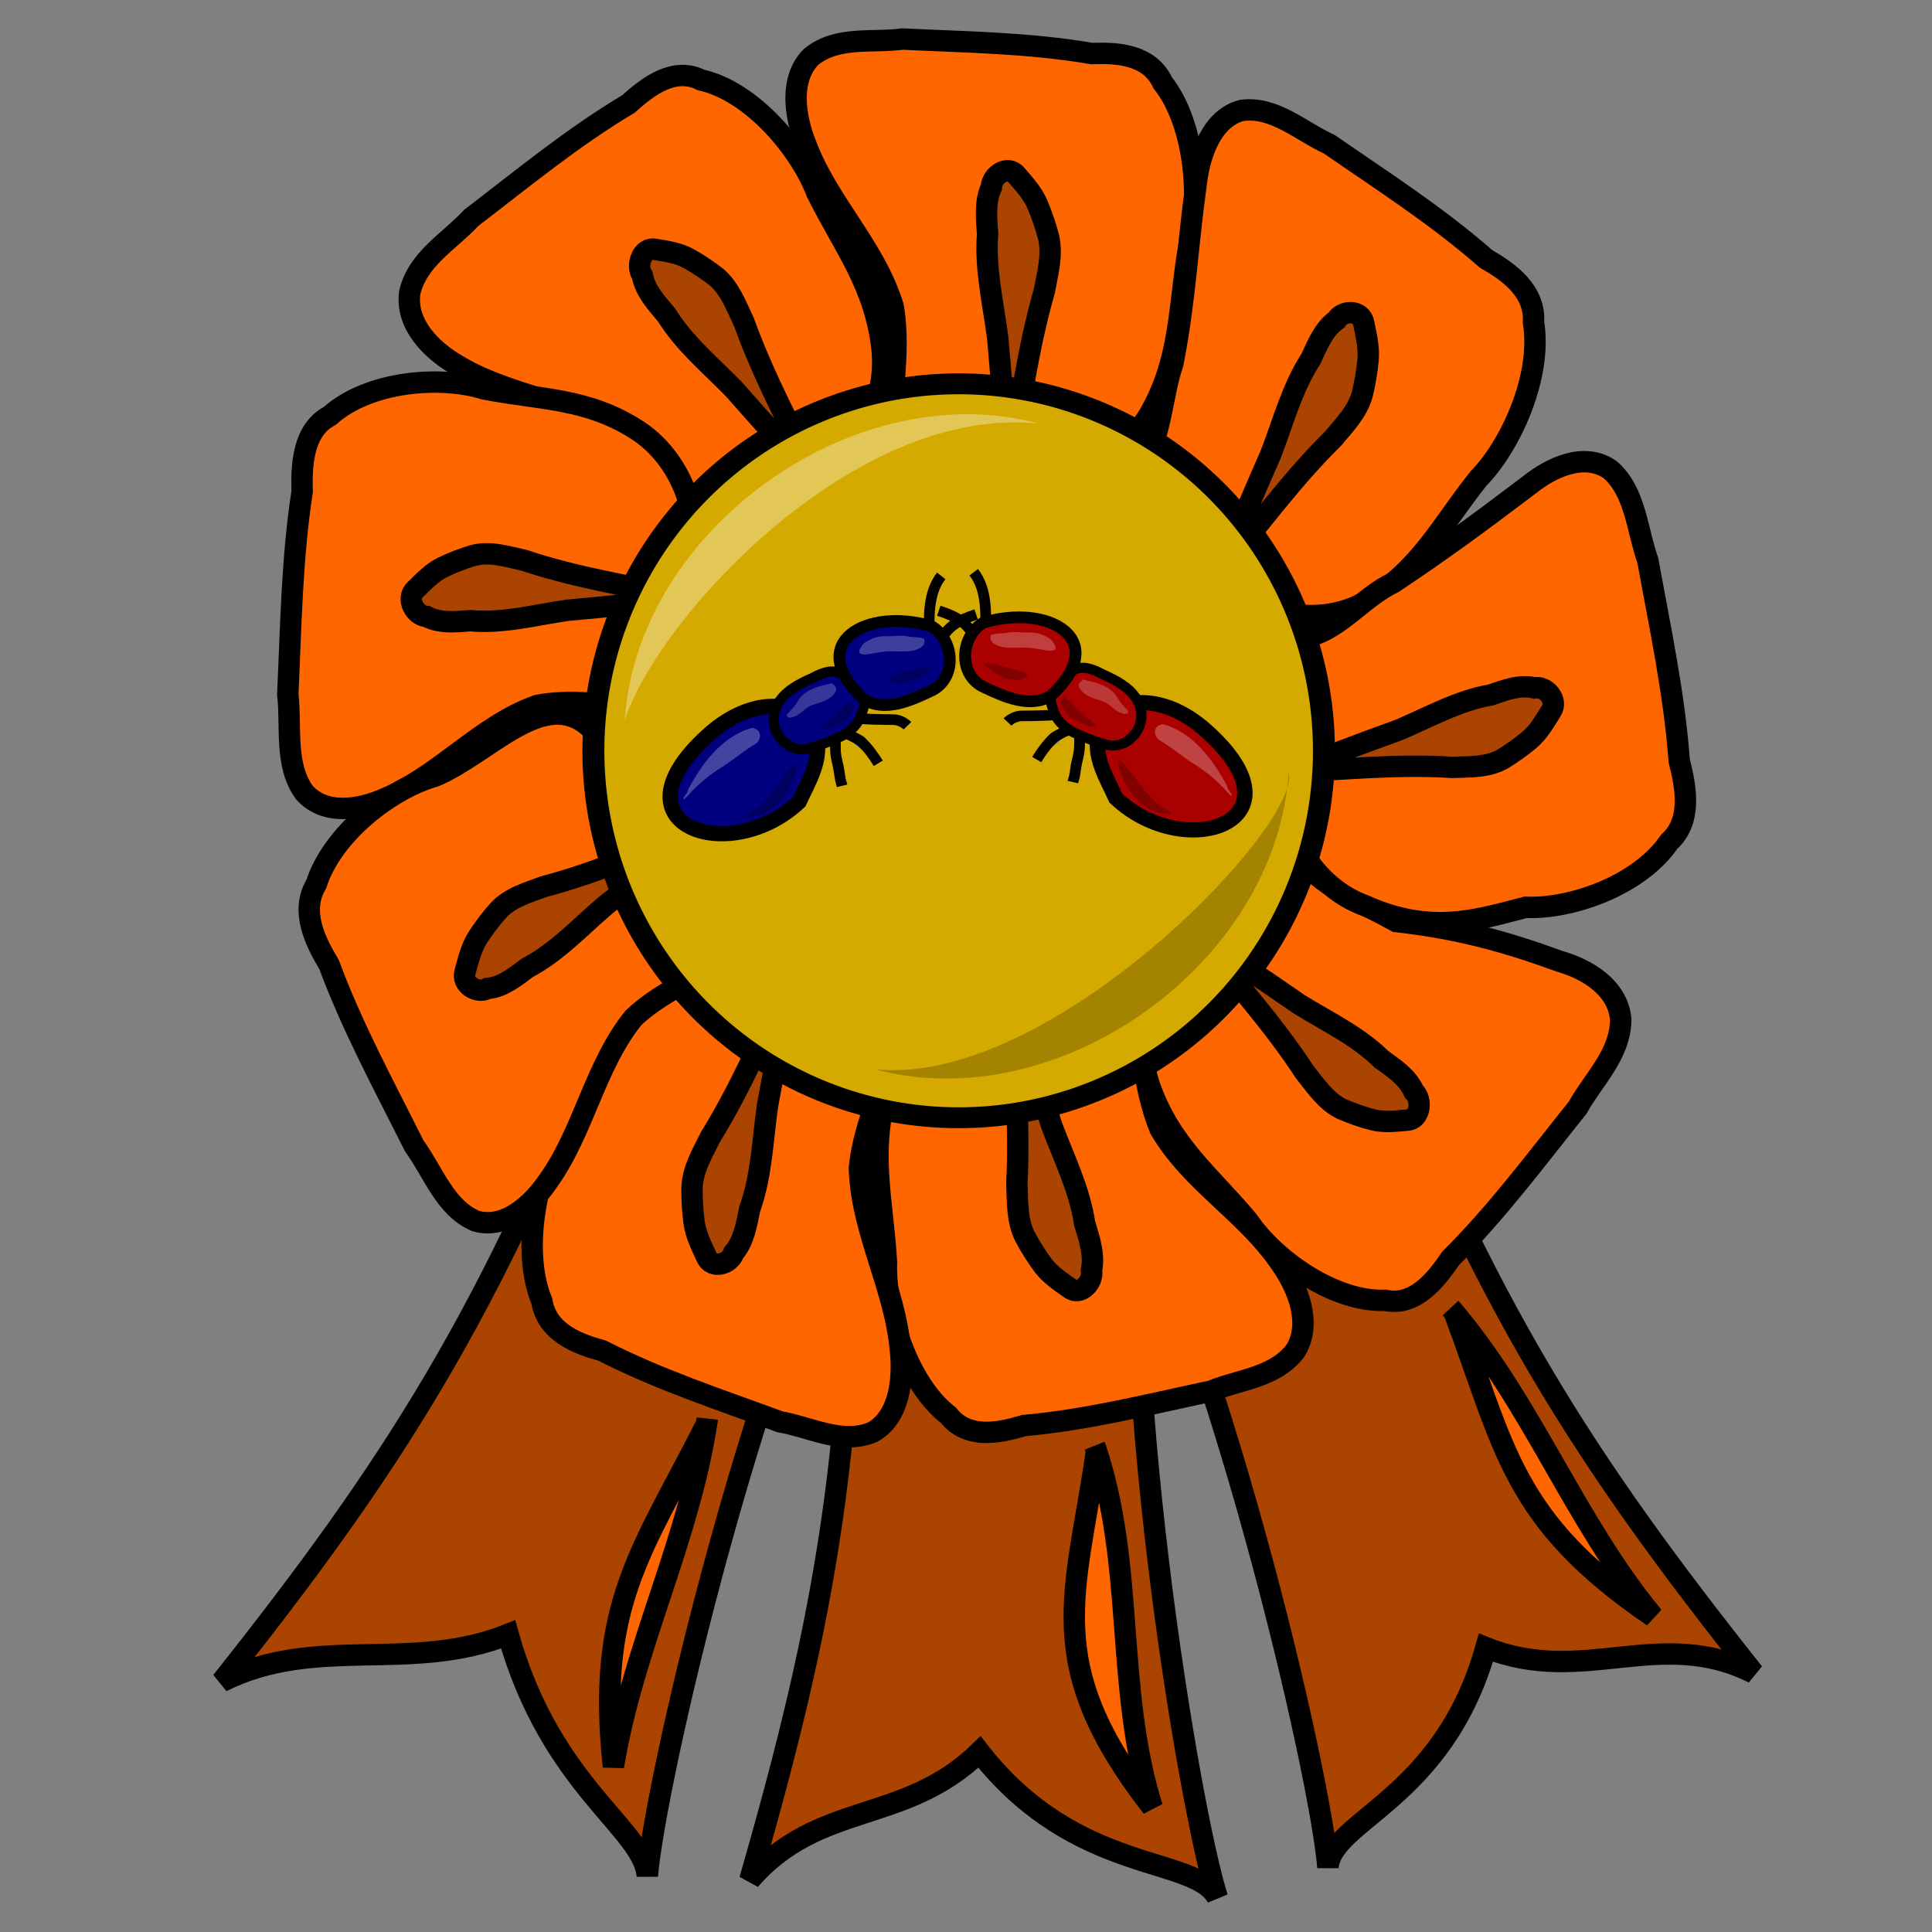 <?xml version="1.0" encoding="UTF-8" standalone="no"?>
<!-- Created with Inkscape (http://www.inkscape.org/) -->
<svg
   xmlns:dc="http://purl.org/dc/elements/1.1/"
   xmlns:cc="http://creativecommons.org/ns#"
   xmlns:rdf="http://www.w3.org/1999/02/22-rdf-syntax-ns#"
   xmlns:svg="http://www.w3.org/2000/svg"
   xmlns="http://www.w3.org/2000/svg"
   xmlns:sodipodi="http://sodipodi.sourceforge.net/DTD/sodipodi-0.dtd"
   xmlns:inkscape="http://www.inkscape.org/namespaces/inkscape"
   width="250"
   height="250"
   id="svg2"
   sodipodi:version="0.32"
   inkscape:version="0.46"
   sodipodi:docname="antwarlevelaward.svg"
   inkscape:output_extension="org.inkscape.output.svg.inkscape"
   inkscape:export-filename="P:\pidgey2\data\images\marrowlevelaward.png"
   inkscape:export-xdpi="92.160004"
   inkscape:export-ydpi="92.160004"
   version="1.0">
  <rect width="100%" height="100%" fill="#808080" stroke="none"/>
  <defs
     id="defs4">
    <inkscape:perspective
       sodipodi:type="inkscape:persp3d"
       inkscape:vp_x="0 : 125 : 1"
       inkscape:vp_y="0 : 1000 : 0"
       inkscape:vp_z="250 : 125 : 1"
       inkscape:persp3d-origin="125 : 83.333333 : 1"
       id="perspective3645" />
  </defs>
  <sodipodi:namedview
     id="base"
     pagecolor="#cb90ff"
     bordercolor="#666666"
     borderopacity="1.0"
     gridtolerance="10000"
     guidetolerance="10"
     objecttolerance="10"
     inkscape:pageopacity="0"
     inkscape:pageshadow="2"
     inkscape:zoom="4.84"
     inkscape:cx="191.65011"
     inkscape:cy="146.57948"
     inkscape:document-units="px"
     inkscape:current-layer="layer1"
     showgrid="false"
     inkscape:window-width="1680"
     inkscape:window-height="994"
     inkscape:window-x="0"
     inkscape:window-y="22" />
  <g
     inkscape:label="Layer 1"
     inkscape:groupmode="layer"
     id="layer1">
    <path
       style="opacity:1;fill:#aa4400;fill-opacity:1;stroke:#000000;stroke-width:2.769;stroke-miterlimit:4;stroke-dasharray:none;stroke-opacity:1"
       d="M 110.321,143.903 C 111.216,185.95 106.768,209.482 97.027,243.254 C 105.963,232.945 116.958,236.205 126.745,226.714 C 139.34,242.807 154.692,240.036 157.531,245.567 C 153.931,234.372 144.046,175.659 147.789,142.103 C 142.756,143.524 115.172,141.972 110.321,143.903 z"
       id="path3306"
       sodipodi:nodetypes="cccccc"
       inkscape:transform-center-x="4.4505107"
       inkscape:transform-center-y="7.6872443" />
    <path
       style="opacity:1;fill:#aa4400;fill-opacity:1;stroke:#000000;stroke-width:2.769;stroke-miterlimit:4;stroke-dasharray:none;stroke-opacity:1"
       d="M 78.757,130.765 C 63.598,169.994 50.536,190.068 28.684,217.599 C 40.87,211.463 53.089,216.546 65.749,211.489 C 71.28,231.163 83.242,236.549 83.765,242.744 C 84.692,231.022 97.874,172.96 114.096,143.348 C 108.9,142.748 83.978,130.825 78.757,130.765 z"
       id="path3304"
       sodipodi:nodetypes="cccccc" />
    <path
       style="opacity:1;fill:#aa4400;fill-opacity:1;stroke:#000000;stroke-width:2.769;stroke-miterlimit:4;stroke-dasharray:none;stroke-opacity:1"
       d="M 176.842,129.651 C 192.002,168.881 205.064,188.954 226.915,216.485 C 214.73,210.349 204.938,218.264 192.278,213.207 C 186.748,232.881 172.358,235.435 171.834,241.631 C 170.907,229.908 157.725,171.846 141.504,142.234 C 146.699,141.634 171.621,129.711 176.842,129.651 z"
       id="path3274"
       sodipodi:nodetypes="cccccc" />
    <path
       style="fill:#ff6600;fill-opacity:1;stroke:#000000;stroke-width:2.769;stroke-miterlimit:4;stroke-dasharray:none;stroke-opacity:1"
       d="M 87.898,67.289 C 85.499,63.426 83.292,59.268 80.018,56.173 C 73.626,51.644 65.58,51.243 58.977,47.144 C 55.874,45.316 52.45,42 53.022,37.843 C 54.073,33.434 58.198,31.219 60.982,28.191 C 67.641,23.095 74.151,17.72 81.32,13.453 C 83.888,11.135 87.251,8.601 90.727,10.354 C 97.193,11.784 103.482,19.132 105.677,24.905 C 109.134,31.881 113.262,36.925 114.145,45.231 C 114.856,52.559 110.55,60.202 103.84,62.32 C 100.216,63.141 91.266,67.995 87.898,67.289 z"
       id="path3173"
       sodipodi:nodetypes="ccccccccccc" />
    <path
       style="fill:#aa4400;fill-opacity:1;stroke:#000000;stroke-width:2.769;stroke-miterlimit:4;stroke-dasharray:none;stroke-opacity:1"
       d="M 95.037,50.441 C 92.011,47.319 88.595,44.54 86.246,40.753 C 84.972,39.237 83.515,37.696 83.108,35.624 C 82.243,34.337 83.129,31.908 84.774,32.266 C 86.225,32.52 87.734,32.71 89.073,33.441 C 90.314,34.128 91.508,34.922 92.64,35.799 C 94.431,37.271 95.275,39.595 96.267,41.684 C 101.557,56.401 111.747,69.474 95.037,50.441 z"
       id="path3175"
       sodipodi:nodetypes="cccccccc" />
    <path
       style="fill:#ff6600;fill-opacity:1;stroke:#000000;stroke-width:2.769;stroke-miterlimit:4;stroke-dasharray:none;stroke-opacity:1"
       d="M 115.351,53.596 C 115.696,48.972 116.363,44.243 115.577,39.644 C 113.169,31.853 107.077,26.213 104.254,18.622 C 102.871,15.132 102.095,10.259 104.945,7.371 C 108.317,4.601 112.839,5.59 116.776,5.052 C 124.953,5.453 133.174,5.537 141.272,6.928 C 144.63,6.805 148.737,7.039 150.456,10.718 C 154.713,16.121 155.413,26.058 153.803,32.048 C 152.491,39.82 152.823,46.516 148.72,53.63 C 145.047,59.859 137.249,63.017 130.751,60.241 C 127.429,58.488 117.591,56.379 115.351,53.596 z"
       id="path3192"
       sodipodi:nodetypes="ccccccccccc" />
    <path
       style="fill:#aa4400;fill-opacity:1;stroke:#000000;stroke-width:2.769;stroke-miterlimit:4;stroke-dasharray:none;stroke-opacity:1"
       d="M 129.106,43.742 C 128.53,39.285 127.45,34.841 127.791,30.309 C 127.665,28.274 127.41,26.098 128.286,24.201 C 128.351,22.617 130.449,21.294 131.536,22.664 C 132.53,23.824 133.606,24.972 134.236,26.433 C 134.815,27.794 135.294,29.208 135.678,30.647 C 136.235,32.99 135.557,35.374 135.13,37.673 C 130.788,52.741 131.247,69.761 129.106,43.742 z"
       id="path3194"
       sodipodi:nodetypes="cccccccc" />
    <path
       style="fill:#ff6600;fill-opacity:1;stroke:#000000;stroke-width:2.769;stroke-miterlimit:4;stroke-dasharray:none;stroke-opacity:1"
       d="M 147.933,59.83 C 150.407,56.022 150.289,51.404 151.774,47.007 C 153.36,38.979 153.672,31.714 154.806,23.634 C 155.254,19.873 156.876,15.246 160.698,14.288 C 164.914,13.714 168.355,17.006 172.009,18.665 C 178.884,23.421 185.945,27.927 192.287,33.496 C 195.245,35.201 198.682,37.618 198.436,41.723 C 199.571,48.686 195.499,57.647 191.289,61.954 C 186.499,67.96 183.634,73.923 176.743,77.855 C 170.637,81.255 162.415,79.778 158.109,73.876 C 156.063,70.57 148.557,63.443 147.933,59.83 z"
       id="path3196"
       sodipodi:nodetypes="ccccccccccc"
       inkscape:transform-center-x="-6.4296171"
       inkscape:transform-center-y="3.7300059" />
    <path
       style="fill:#aa4400;fill-opacity:1;stroke:#000000;stroke-width:2.769;stroke-miterlimit:4;stroke-dasharray:none;stroke-opacity:1"
       d="M 164.452,58.736 C 166.052,54.576 167.211,50.154 169.637,46.423 C 170.487,44.598 171.29,42.581 172.94,41.414 C 173.741,40.08 176.176,40.07 176.471,41.839 C 176.783,43.377 177.173,44.949 177.03,46.55 C 176.888,48.039 176.637,49.519 176.292,50.968 C 175.671,53.293 173.963,54.987 172.512,56.742 C 161.67,67.417 154.057,82.367 164.452,58.736 z"
       id="path3198"
       sodipodi:nodetypes="cccccccc"
       inkscape:transform-center-x="-2.3778743"
       inkscape:transform-center-y="10.528354" />
    <path
       style="fill:#ff6600;fill-opacity:1;stroke:#000000;stroke-width:2.769;stroke-miterlimit:4;stroke-dasharray:none;stroke-opacity:1"
       d="M 82.582,91.573 C 78.264,91.184 73.849,90.45 69.55,91.273 C 62.262,93.819 56.968,100.317 49.866,103.307 C 46.599,104.773 42.044,105.584 39.358,102.521 C 36.784,98.899 37.727,94.063 37.241,89.847 C 37.649,81.095 37.762,72.295 39.095,63.632 C 38.994,60.037 39.229,55.641 42.673,53.816 C 47.738,49.281 57.024,48.574 62.613,50.322 C 69.867,51.758 76.123,51.43 82.752,55.852 C 88.556,59.81 91.473,68.171 88.853,75.115 C 87.202,78.664 85.192,89.187 82.582,91.573 z"
       id="path3200"
       sodipodi:nodetypes="ccccccccccc"
       inkscape:transform-center-x="-3.2987788"
       inkscape:transform-center-y="-5.544981" />
    <path
       style="fill:#aa4400;fill-opacity:1;stroke:#000000;stroke-width:2.769;stroke-miterlimit:4;stroke-dasharray:none;stroke-opacity:1"
       d="M 73.434,78.969 C 69.269,79.567 65.112,80.705 60.88,80.321 C 58.979,80.447 56.945,80.711 55.176,79.765 C 53.697,79.69 52.47,77.438 53.754,76.281 C 54.842,75.222 55.919,74.074 57.286,73.406 C 58.56,72.792 59.883,72.285 61.228,71.88 C 63.419,71.293 65.644,72.029 67.79,72.495 C 81.848,77.205 97.748,76.784 73.434,78.969 z"
       id="path3202"
       sodipodi:nodetypes="cccccccc"
       inkscape:transform-center-x="-8.2443511"
       inkscape:transform-center-y="-7.9226318" />
    <path
       style="fill:#ff6600;fill-opacity:1;stroke:#000000;stroke-width:2.769;stroke-miterlimit:4;stroke-dasharray:none;stroke-opacity:1"
       d="M 169.278,112.256 C 172.47,115.392 176.794,117.078 180.665,119.244 C 188.743,120.164 194.684,121.798 201.861,124.406 C 205.283,125.387 209.349,127.729 209.723,131.912 C 209.688,136.462 206.178,139.669 204.152,143.323 C 198.826,149.977 193.706,156.863 187.7,162.842 C 185.725,165.751 183.026,169.073 179.259,168.261 C 172.661,168.53 164.912,163.007 161.491,157.963 C 156.574,152.075 151.439,148.236 148.724,140.397 C 146.396,133.464 148.868,124.941 154.909,121.165 C 158.244,119.439 165.85,112.434 169.278,112.256 z"
       id="path3204"
       sodipodi:nodetypes="ccccccccccc" />
    <path
       style="fill:#aa4400;fill-opacity:1;stroke:#000000;stroke-width:2.769;stroke-miterlimit:4;stroke-dasharray:none;stroke-opacity:1"
       d="M 168.073,129.926 C 171.709,132.182 175.647,134.005 178.774,137.08 C 180.35,138.226 182.11,139.349 182.968,141.256 C 184.095,142.285 183.778,144.87 182.101,144.944 C 180.635,145.069 179.128,145.271 177.664,144.905 C 176.306,144.555 174.969,144.09 173.674,143.529 C 171.605,142.558 170.266,140.519 168.836,138.744 C 160.41,125.81 147.593,115.727 168.073,129.926 z"
       id="path3206"
       sodipodi:nodetypes="cccccccc" />
    <path
       style="fill:#ff6600;fill-opacity:1;stroke:#000000;stroke-width:2.769;stroke-miterlimit:4;stroke-dasharray:none;stroke-opacity:1"
       d="M 147.227,132.514 C 147.925,137.092 148.334,141.854 150.126,146.119 C 154.206,153.065 161.382,156.981 165.82,163.628 C 167.943,166.663 169.786,171.195 167.664,174.73 C 165.009,178.283 160.398,178.482 156.695,180.012 C 148.666,181.718 140.666,183.742 132.491,184.466 C 129.259,185.445 125.219,186.271 122.727,183.139 C 117.386,178.984 114.485,169.514 114.709,163.286 C 114.245,155.404 112.426,148.988 114.819,141.03 C 116.994,134.04 123.859,128.976 130.788,130.007 C 134.406,130.858 144.43,130.385 147.227,132.514 z"
       id="path3208"
       sodipodi:nodetypes="ccccccccccc" />
    <path
       style="fill:#aa4400;fill-opacity:1;stroke:#000000;stroke-width:2.769;stroke-miterlimit:4;stroke-dasharray:none;stroke-opacity:1"
       d="M 136.075,145.605 C 137.63,149.785 139.672,153.824 140.354,158.311 C 140.931,160.254 141.665,162.302 141.238,164.368 C 141.53,165.923 139.789,167.745 138.427,166.693 C 137.203,165.821 135.901,164.983 134.963,163.726 C 134.097,162.552 133.315,161.302 132.621,160.004 C 131.556,157.871 131.681,155.382 131.582,153.041 C 132.429,137.298 128.179,120.891 136.075,145.605 z"
       id="path3210"
       sodipodi:nodetypes="cccccccc" />
    <path
       style="fill:#ff6600;fill-opacity:1;stroke:#000000;stroke-width:2.769;stroke-miterlimit:4;stroke-dasharray:none;stroke-opacity:1"
       d="M 115.099,137.842 C 113.548,142.173 111.66,146.508 111.202,151.158 C 111.456,159.359 115.813,166.611 116.518,174.746 C 116.924,178.513 116.383,183.422 112.887,185.331 C 108.921,186.969 104.844,184.653 100.925,183.979 C 93.187,181.122 85.324,178.556 77.921,174.773 C 74.668,173.876 70.79,172.41 70.111,168.361 C 67.453,161.891 69.403,152.147 72.528,146.887 C 75.836,139.829 77.284,133.305 83.097,127.721 C 88.265,122.856 96.578,122.184 102.079,126.811 C 104.804,129.497 113.685,134.494 115.099,137.842 z"
       id="path3212"
       sodipodi:nodetypes="ccccccccccc"
       inkscape:transform-center-x="7.6387536"
       inkscape:transform-center-y="-3.6444301" />
    <path
       style="fill:#aa4400;fill-opacity:1;stroke:#000000;stroke-width:2.769;stroke-miterlimit:4;stroke-dasharray:none;stroke-opacity:1"
       d="M 99.305,143.137 C 98.681,147.585 98.545,152.176 97.022,156.42 C 96.606,158.409 96.277,160.574 94.935,162.129 C 94.456,163.63 92.094,164.264 91.413,162.621 C 90.766,161.208 90.036,159.782 89.817,158.19 C 89.621,156.709 89.534,155.207 89.545,153.712 C 89.629,151.295 90.908,149.213 91.925,147.137 C 100.065,133.994 104.115,117.529 99.305,143.137 z"
       id="path3214"
       sodipodi:nodetypes="cccccccc"
       inkscape:transform-center-x="5.4401982"
       inkscape:transform-center-y="-9.8402252" />
    <path
       style="fill:#ff6600;fill-opacity:1;stroke:#000000;stroke-width:2.769;stroke-miterlimit:4;stroke-dasharray:none;stroke-opacity:1"
       d="M 168.818,82.467 C 173.098,81.739 176.297,77.301 180.288,75.401 C 186.794,71.063 191.733,67.416 197.961,62.693 C 200.805,60.433 205.046,58.479 208.339,60.764 C 211.648,63.621 211.814,68.558 213.228,72.528 C 214.788,81.13 216.646,89.703 217.289,98.456 C 218.19,101.921 218.944,106.249 216.009,108.903 C 212.105,114.604 203.247,117.669 197.43,117.404 C 191.136,119.015 185.217,121.023 176.64,117.194 C 170.119,114.838 165.417,107.468 166.409,100.054 C 167.218,96.185 166.818,85.453 168.818,82.467 z"
       id="path3216"
       sodipodi:nodetypes="ccccccccccc"
       inkscape:transform-center-x="0.5660728"
       inkscape:transform-center-y="4.2188502" />
    <path
       style="fill:#aa4400;fill-opacity:1;stroke:#000000;stroke-width:2.769;stroke-miterlimit:4;stroke-dasharray:none;stroke-opacity:1"
       d="M 181.002,94.46 C 184.912,92.812 188.694,90.643 192.888,89.931 C 194.706,89.322 196.622,88.544 198.551,89.01 C 200.004,88.703 201.698,90.576 200.711,92.029 C 199.891,93.336 199.102,94.725 197.925,95.725 C 196.824,96.647 195.653,97.479 194.438,98.216 C 192.442,99.348 190.117,99.203 187.929,99.3 C 173.227,98.328 157.882,102.81 181.002,94.46 z"
       id="path3218"
       sodipodi:nodetypes="cccccccc"
       inkscape:transform-center-x="6.3299937"
       inkscape:transform-center-y="8.1100064" />
    <path
       style="fill:#ff6600;fill-opacity:1;stroke:#000000;stroke-width:2.769;stroke-miterlimit:4;stroke-dasharray:none;stroke-opacity:1"
       d="M 93.296,124.756 C 89.409,126.805 85.272,128.612 81.984,131.69 C 76.965,137.892 75.557,146.381 70.91,152.863 C 68.816,155.921 65.303,159.129 61.527,157.986 C 57.577,156.303 56.057,151.638 53.61,148.293 C 49.746,140.568 45.606,132.965 42.577,124.805 C 40.76,121.78 38.845,117.884 40.918,114.42 C 43.074,107.739 50.691,102.01 56.322,100.424 C 63.305,97.451 70.342,88.813 76.243,94.051 C 83.123,94.241 89.648,99.796 90.746,107.192 C 91.04,111.145 94.384,121.272 93.296,124.756 z"
       id="path3220"
       sodipodi:nodetypes="ccccccccccc"
       inkscape:transform-center-x="2.6226525"
       inkscape:transform-center-y="-3.9246312" />
    <path
       style="fill:#aa4400;fill-opacity:1;stroke:#000000;stroke-width:2.769;stroke-miterlimit:4;stroke-dasharray:none;stroke-opacity:1"
       d="M 78.348,117.151 C 75.066,119.961 72.052,123.23 68.241,125.235 C 66.672,126.392 65.057,127.741 63.086,127.906 C 61.781,128.658 59.646,127.405 60.189,125.705 C 60.611,124.197 60.981,122.62 61.831,121.292 C 62.628,120.064 63.517,118.899 64.475,117.81 C 66.07,116.098 68.331,115.501 70.394,114.717 C 84.709,110.997 98.132,101.863 78.348,117.151 z"
       id="path3222"
       sodipodi:nodetypes="cccccccc"
       inkscape:transform-center-x="-3.4139144"
       inkscape:transform-center-y="-9.824667" />
    <path
       sodipodi:type="arc"
       style="fill:#d4aa00;fill-opacity:1;stroke:#000000;stroke-width:2.222;stroke-miterlimit:4;stroke-dasharray:none;stroke-opacity:1"
       id="path3262"
       sodipodi:cx="145.24794"
       sodipodi:cy="104.75207"
       sodipodi:rx="36.983471"
       sodipodi:ry="39.049587"
       d="M 182.231,104.752 A 36.983,39.05 0 1 1 108.264,104.752 A 36.983,39.05 0 1 1 182.231,104.752 z"
       transform="matrix(1.278,0,0,1.216,-61.576,-30.227)" />
    <path
       style="opacity:1;fill:#ff6600;fill-opacity:1;stroke:#000000;stroke-width:2.769;stroke-miterlimit:4;stroke-dasharray:none;stroke-opacity:1"
       d="M 91.524,183.614 C 89.238,199.19 81.924,213.085 79.375,228.577 C 77.119,207.556 83.127,200.672 91.398,184.303 C 91.462,184.079 91.507,183.848 91.524,183.614 z"
       id="path3308"
       sodipodi:nodetypes="cccc" />
    <path
       style="opacity:1;fill:#ff6600;fill-opacity:1;stroke:#000000;stroke-width:2.769;stroke-miterlimit:4;stroke-dasharray:none;stroke-opacity:1"
       d="M 141.68,187.134 C 146.925,202.539 144.26,218.418 149.093,233.851 C 134.578,215.225 139.218,206.392 141.878,187.825 C 141.846,187.591 141.783,187.358 141.68,187.134 z"
       id="path3317"
       sodipodi:nodetypes="cccc" />
    <path
       style="opacity:1;fill:#ff6600;fill-opacity:1;stroke:#000000;stroke-width:2.769;stroke-miterlimit:4;stroke-dasharray:none;stroke-opacity:1"
       d="M 187.735,169.3 C 198.279,181.615 203.634,196.714 213.91,209.178 C 195.578,196.722 194.756,187.382 188.183,169.864 C 188.055,169.662 187.907,169.471 187.735,169.3 z"
       id="path3319"
       sodipodi:nodetypes="cccc" />
    <path
       style="opacity:1;fill:#ffffff;fill-opacity:0.337;stroke:none;stroke-width:2;stroke-miterlimit:4;stroke-dasharray:none;stroke-opacity:1"
       d="M 134.417,54.822 C 110.652,48.365 82.463,68.469 80.841,93.181 C 85.124,80.01 110.498,52.277 134.417,54.822 z"
       id="path4398"
       sodipodi:nodetypes="ccc" />
    <path
       style="opacity:1;fill:#000000;fill-opacity:0.227;stroke:none;stroke-width:2;stroke-miterlimit:4;stroke-dasharray:none;stroke-opacity:1"
       d="M 113.174,138.347 C 136.939,144.804 165.128,124.699 166.749,99.988 C 168.434,106.773 135.858,140.844 113.174,138.347 z"
       id="path4403"
       sodipodi:nodetypes="ccc" />
    <g
       id="g3820"
       transform="matrix(-0.696,0,0,0.684,227.221,27.231)">
      <path
         sodipodi:nodetypes="ccccc"
         id="path2412"
         d="M 118.83,94.056 C 113.088,91.63 106.794,94.134 101.951,98.67 C 83.59,115.637 106.054,123.532 119.01,111.181 C 120.7,107.399 123.461,103.006 122.053,98.672 C 121.283,96.913 119.99,95.526 118.83,94.056 z"
         style="fill:#aa0000;fill-opacity:1;stroke:#000000;stroke-width:2.856;stroke-miterlimit:4;stroke-dasharray:none;stroke-opacity:1" />
      <path
         id="path3221"
         d="M 125.756,98.448 C 125.756,98.817 125.756,100.209 125.756,101.076 C 125.756,102.252 125.965,103.108 126.224,104.197 C 126.446,105.136 126.515,106.064 126.691,106.989 C 126.774,107.427 126.899,107.703 127.003,108.139"
         style="fill:#0055d4;fill-opacity:1;stroke:#000000;stroke-width:2;stroke-miterlimit:4;stroke-dasharray:none;stroke-opacity:1" />
      <path
         sodipodi:nodetypes="ccc"
         id="path3223"
         d="M 126.055,97.427 C 126.071,97.512 129.952,99.142 130.594,99.788 C 131.808,100.963 132.964,102.595 133.725,103.881"
         style="fill:#0055d4;fill-opacity:1;stroke:#000000;stroke-width:1.963;stroke-miterlimit:4;stroke-dasharray:none;stroke-opacity:1" />
      <path
         id="path3184"
         d="M 126.347,86.703 C 124.669,86.131 122.949,86.965 121.54,87.717 C 118.906,88.889 116.159,90.381 114.931,92.859 C 113.69,95.174 114.194,98.16 116.322,99.948 C 117.449,101.034 119.311,101.551 120.906,101.016 C 123.008,100.495 124.964,99.606 126.9,98.738 C 128.747,97.772 130.231,96.205 130.679,94.331 C 131.224,92.899 131.584,91.13 130.412,89.855 C 129.344,88.56 127.984,87.422 126.347,86.703 z"
         style="fill:#aa0000;fill-opacity:1;stroke:#000000;stroke-width:1.892;stroke-miterlimit:4;stroke-dasharray:none;stroke-opacity:1" />
      <path
         sodipodi:nodetypes="cc"
         id="path3750"
         d="M 145.12,81.274 C 146.329,77.987 148.828,76.758 151.933,75.729"
         style="opacity:1;fill:none;fill-opacity:0.244;stroke:#000000;stroke-width:2;stroke-miterlimit:4;stroke-dasharray:none;stroke-opacity:1" />
      <path
         sodipodi:nodetypes="cc"
         id="path3748"
         d="M 143.219,80.165 C 143.149,76.291 142.956,71.648 145.437,68.441"
         style="opacity:1;fill:none;fill-opacity:0.244;stroke:#000000;stroke-width:2;stroke-miterlimit:4;stroke-dasharray:none;stroke-opacity:1" />
      <path
         sodipodi:nodetypes="cccc"
         id="path3195"
         d="M 143.708,78.009 C 148.031,80.739 148.352,88.027 143.41,90.238 C 139.676,92.028 134.966,94.226 131.045,91.791 C 119.736,81.083 131.641,74.253 143.708,78.009 z"
         style="fill:#aa0000;fill-opacity:1;stroke:#000000;stroke-width:2.203;stroke-miterlimit:4;stroke-dasharray:none;stroke-opacity:1" />
      <path
         id="path3225"
         d="M 129.646,95.299 C 129.882,95.548 135.353,95.627 136.5,95.627 C 137.596,95.627 138.648,96.25 139.148,96.777"
         style="fill:#0055d4;fill-opacity:1;stroke:#000000;stroke-width:2;stroke-miterlimit:4;stroke-dasharray:none;stroke-opacity:1" />
      <path
         id="path3228"
         d="M 142.26,80.345 C 141.2,79.89 139.996,80.115 138.899,79.808 C 137.673,79.649 136.443,79.902 135.214,79.835 C 134.205,79.823 133.181,79.993 132.288,80.458 C 131.579,80.763 130.89,81.204 130.547,81.892 C 130.226,82.256 129.918,83.065 130.6,83.24 C 131.374,83.417 132.165,83.178 132.931,83.068 C 134.097,82.85 135.281,82.644 136.474,82.718 C 137.81,82.698 139.183,82.868 140.486,82.508 C 141.136,82.287 141.831,81.988 142.211,81.412 C 142.364,81.077 142.345,80.695 142.26,80.345 z"
         style="fill:#ffffff;fill-opacity:0.244;stroke:none;stroke-width:2;stroke-miterlimit:4;stroke-dasharray:none;stroke-opacity:1" />
      <path
         id="path3230"
         d="M 125.266,88.854 C 124.968,88.53 124.496,89.004 124.117,88.978 C 122.623,89.348 121.081,89.781 119.891,90.763 C 119.34,91.183 118.961,91.759 118.636,92.346 C 118.116,93.161 117.46,93.887 116.791,94.592 C 116.452,95.124 117.319,95.43 117.732,95.172 C 118.671,94.925 119.394,94.277 120.099,93.673 C 120.643,93.216 121.286,92.877 121.984,92.688 C 123.195,92.297 124.509,91.909 125.359,90.942 C 125.601,90.634 125.894,90.307 125.922,89.909 C 125.942,89.444 125.537,89.177 125.266,88.854 z"
         style="fill:#ffffff;fill-opacity:0.215;stroke:none;stroke-width:2;stroke-miterlimit:4;stroke-dasharray:none;stroke-opacity:1" />
      <path
         sodipodi:nodetypes="cccccccc"
         id="path3232"
         d="M 110.179,97.192 C 104.436,98.869 100.69,104.325 98.305,108.953 C 98.36,109.583 97.239,110.342 97.526,110.739 C 98.253,110.252 98.637,109.503 99.291,108.955 C 100.976,107.18 102.966,105.619 105.148,104.286 C 107.125,102.914 108.939,101.374 111.037,100.129 C 111.866,99.423 112.074,98.024 110.995,97.414 C 110.749,97.287 110.466,97.21 110.179,97.192 z"
         style="fill:#ffffff;fill-opacity:0.262;stroke:none;stroke-width:2;stroke-miterlimit:4;stroke-dasharray:none;stroke-opacity:1" />
      <path
         sodipodi:nodetypes="ccccc"
         id="path3263"
         d="M 117.741,107.28 C 116.145,111.014 113.21,114.242 108.686,114.185 C 108.996,113.593 109.76,113.445 110.193,112.956 C 113.796,110.791 115.584,106.307 118.409,103.843 C 118.95,104.509 118.059,106.286 117.741,107.28 z"
         style="fill:#000000;fill-opacity:0.244;stroke:none;stroke-width:2;stroke-miterlimit:4;stroke-dasharray:none;stroke-opacity:1" />
      <path
         id="path3275"
         d="M 129.381,92.768 C 129.417,93.457 128.904,94.004 128.546,94.555 C 128.28,94.924 128.07,95.33 127.782,95.682 C 127.022,96.325 125.971,96.492 125.147,97.039 C 124.631,97.35 124.056,97.567 123.452,97.656 C 123.179,97.742 122.523,97.796 122.792,97.356 C 123.548,96.534 124.534,95.937 125.297,95.12 C 125.936,94.536 126.551,93.926 127.088,93.257 C 127.387,92.942 127.74,92.667 128.149,92.496 C 128.22,92.185 128.567,91.948 128.772,92.301 C 128.976,92.456 129.177,92.614 129.381,92.768 z"
         style="fill:#000000;fill-opacity:0.244;stroke:none;stroke-width:2;stroke-miterlimit:4;stroke-dasharray:none;stroke-opacity:1" />
      <path
         sodipodi:nodetypes="cccc"
         id="path3281"
         d="M 143.691,85.621 C 141.711,87.975 137.499,90.062 135.36,87.995 C 136.341,87.033 139.104,86.567 140.45,86.121 C 141.492,85.788 142.592,85.616 143.691,85.621 z"
         style="fill:#000000;fill-opacity:0.244;stroke:none;stroke-width:2;stroke-miterlimit:4;stroke-dasharray:none;stroke-opacity:1" />
    </g>
    <path
       style="fill:#000080;fill-opacity:1;stroke:#000000;stroke-width:1.97;stroke-miterlimit:4;stroke-dasharray:none;stroke-opacity:1"
       d="M 103.282,92.048 C 99.287,90.388 94.909,92.101 91.539,95.204 C 78.764,106.813 94.394,112.214 103.408,103.764 C 104.584,101.176 106.505,98.17 105.525,95.205 C 104.99,94.002 104.09,93.053 103.282,92.048 z"
       id="path7864"
       sodipodi:nodetypes="ccccc" />
    <path
       style="fill:#0055d4;fill-opacity:1;stroke:#000000;stroke-width:1.38;stroke-miterlimit:4;stroke-dasharray:none;stroke-opacity:1"
       d="M 108.101,95.052 C 108.101,95.305 108.101,96.257 108.101,96.85 C 108.101,97.654 108.247,98.241 108.427,98.986 C 108.581,99.628 108.63,100.262 108.752,100.896 C 108.81,101.195 108.897,101.384 108.969,101.683"
       id="path7866" />
    <path
       style="fill:#0055d4;fill-opacity:1;stroke:#000000;stroke-width:1.354;stroke-miterlimit:4;stroke-dasharray:none;stroke-opacity:1"
       d="M 108.309,94.353 C 108.321,94.411 111.02,95.527 111.468,95.969 C 112.312,96.773 113.116,97.889 113.646,98.77"
       id="path7868"
       sodipodi:nodetypes="ccc" />
    <path
       style="fill:#000080;fill-opacity:1;stroke:#000000;stroke-width:1.305;stroke-miterlimit:4;stroke-dasharray:none;stroke-opacity:1"
       d="M 108.512,87.017 C 107.345,86.625 106.149,87.196 105.168,87.71 C 103.335,88.512 101.424,89.533 100.57,91.228 C 99.706,92.812 100.057,94.855 101.538,96.078 C 102.322,96.822 103.617,97.175 104.727,96.809 C 106.189,96.453 107.55,95.845 108.898,95.25 C 110.182,94.59 111.215,93.517 111.526,92.235 C 111.906,91.256 112.156,90.045 111.34,89.173 C 110.597,88.287 109.651,87.509 108.512,87.017 z"
       id="path7870" />
    <path
       style="fill:none;fill-opacity:0.244;stroke:#000000;stroke-width:1.38;stroke-miterlimit:4;stroke-dasharray:none;stroke-opacity:1"
       d="M 121.574,83.302 C 122.415,81.053 124.154,80.212 126.314,79.508"
       id="path7872"
       sodipodi:nodetypes="cc" />
    <path
       style="fill:none;fill-opacity:0.244;stroke:#000000;stroke-width:1.38;stroke-miterlimit:4;stroke-dasharray:none;stroke-opacity:1"
       d="M 120.251,82.543 C 120.203,79.893 120.068,76.716 121.794,74.522"
       id="path7874"
       sodipodi:nodetypes="cc" />
    <path
       style="fill:#000080;fill-opacity:1;stroke:#000000;stroke-width:1.52;stroke-miterlimit:4;stroke-dasharray:none;stroke-opacity:1"
       d="M 120.591,81.068 C 123.599,82.936 123.823,87.922 120.384,89.435 C 117.786,90.66 114.509,92.163 111.781,90.497 C 103.913,83.171 112.196,78.498 120.591,81.068 z"
       id="path7876"
       sodipodi:nodetypes="cccc" />
    <path
       style="fill:#0055d4;fill-opacity:1;stroke:#000000;stroke-width:1.38;stroke-miterlimit:4;stroke-dasharray:none;stroke-opacity:1"
       d="M 110.807,92.897 C 110.972,93.068 114.778,93.122 115.576,93.122 C 116.339,93.122 117.071,93.548 117.419,93.909"
       id="path7878" />
    <path
       style="fill:#ffffff;fill-opacity:0.244;stroke:none;stroke-width:2;stroke-miterlimit:4;stroke-dasharray:none;stroke-opacity:1"
       d="M 119.584,82.667 C 118.847,82.356 118.009,82.509 117.245,82.299 C 116.393,82.19 115.537,82.363 114.682,82.318 C 113.979,82.309 113.267,82.426 112.646,82.744 C 112.153,82.952 111.673,83.254 111.434,83.725 C 111.211,83.974 110.997,84.527 111.471,84.647 C 112.01,84.768 112.56,84.605 113.093,84.529 C 113.905,84.381 114.728,84.239 115.558,84.29 C 116.488,84.276 117.443,84.393 118.349,84.147 C 118.802,83.995 119.286,83.791 119.549,83.397 C 119.656,83.167 119.643,82.906 119.584,82.667 z"
       id="path7880" />
    <path
       style="fill:#ffffff;fill-opacity:0.215;stroke:none;stroke-width:2;stroke-miterlimit:4;stroke-dasharray:none;stroke-opacity:1"
       d="M 107.761,88.488 C 107.553,88.267 107.225,88.591 106.961,88.573 C 105.921,88.826 104.848,89.122 104.021,89.794 C 103.637,90.082 103.373,90.475 103.147,90.877 C 102.786,91.435 102.33,91.931 101.864,92.414 C 101.628,92.778 102.231,92.987 102.519,92.811 C 103.172,92.641 103.675,92.198 104.166,91.785 C 104.544,91.473 104.992,91.24 105.477,91.111 C 106.32,90.844 107.233,90.579 107.825,89.916 C 107.993,89.706 108.197,89.482 108.217,89.21 C 108.231,88.892 107.949,88.709 107.761,88.488 z"
       id="path7882" />
    <path
       style="fill:#ffffff;fill-opacity:0.262;stroke:none;stroke-width:2;stroke-miterlimit:4;stroke-dasharray:none;stroke-opacity:1"
       d="M 97.263,94.193 C 93.268,95.34 90.662,99.073 89.002,102.239 C 89.04,102.67 88.261,103.19 88.461,103.461 C 88.966,103.128 89.233,102.616 89.689,102.241 C 90.861,101.026 92.245,99.958 93.763,99.046 C 95.139,98.108 96.401,97.054 97.861,96.202 C 98.437,95.719 98.582,94.762 97.832,94.345 C 97.66,94.258 97.464,94.205 97.263,94.193 z"
       id="path7884"
       sodipodi:nodetypes="cccccccc" />
    <path
       style="fill:#000000;fill-opacity:0.244;stroke:none;stroke-width:2;stroke-miterlimit:4;stroke-dasharray:none;stroke-opacity:1"
       d="M 102.525,101.095 C 101.415,103.65 99.373,105.858 96.225,105.819 C 96.441,105.414 96.972,105.313 97.274,104.978 C 99.78,103.497 101.024,100.429 102.99,98.744 C 103.366,99.199 102.746,100.414 102.525,101.095 z"
       id="path7886"
       sodipodi:nodetypes="ccccc" />
    <path
       style="fill:#000000;fill-opacity:0.244;stroke:none;stroke-width:2;stroke-miterlimit:4;stroke-dasharray:none;stroke-opacity:1"
       d="M 110.623,91.166 C 110.649,91.638 110.291,92.012 110.042,92.389 C 109.858,92.641 109.712,92.919 109.511,93.159 C 108.982,93.6 108.251,93.714 107.677,94.088 C 107.319,94.301 106.918,94.449 106.498,94.511 C 106.308,94.569 105.852,94.606 106.039,94.305 C 106.565,93.743 107.251,93.334 107.782,92.775 C 108.226,92.376 108.654,91.959 109.028,91.5 C 109.236,91.285 109.482,91.097 109.766,90.98 C 109.815,90.767 110.057,90.605 110.2,90.847 C 110.341,90.952 110.481,91.06 110.623,91.166 z"
       id="path7888" />
    <path
       style="fill:#000000;fill-opacity:0.244;stroke:none;stroke-width:2;stroke-miterlimit:4;stroke-dasharray:none;stroke-opacity:1"
       d="M 120.58,86.276 C 119.202,87.887 116.271,89.315 114.783,87.9 C 115.466,87.242 117.388,86.923 118.324,86.618 C 119.049,86.39 119.815,86.273 120.58,86.276 z"
       id="path7890"
       sodipodi:nodetypes="cccc" />
  </g>
</svg>
